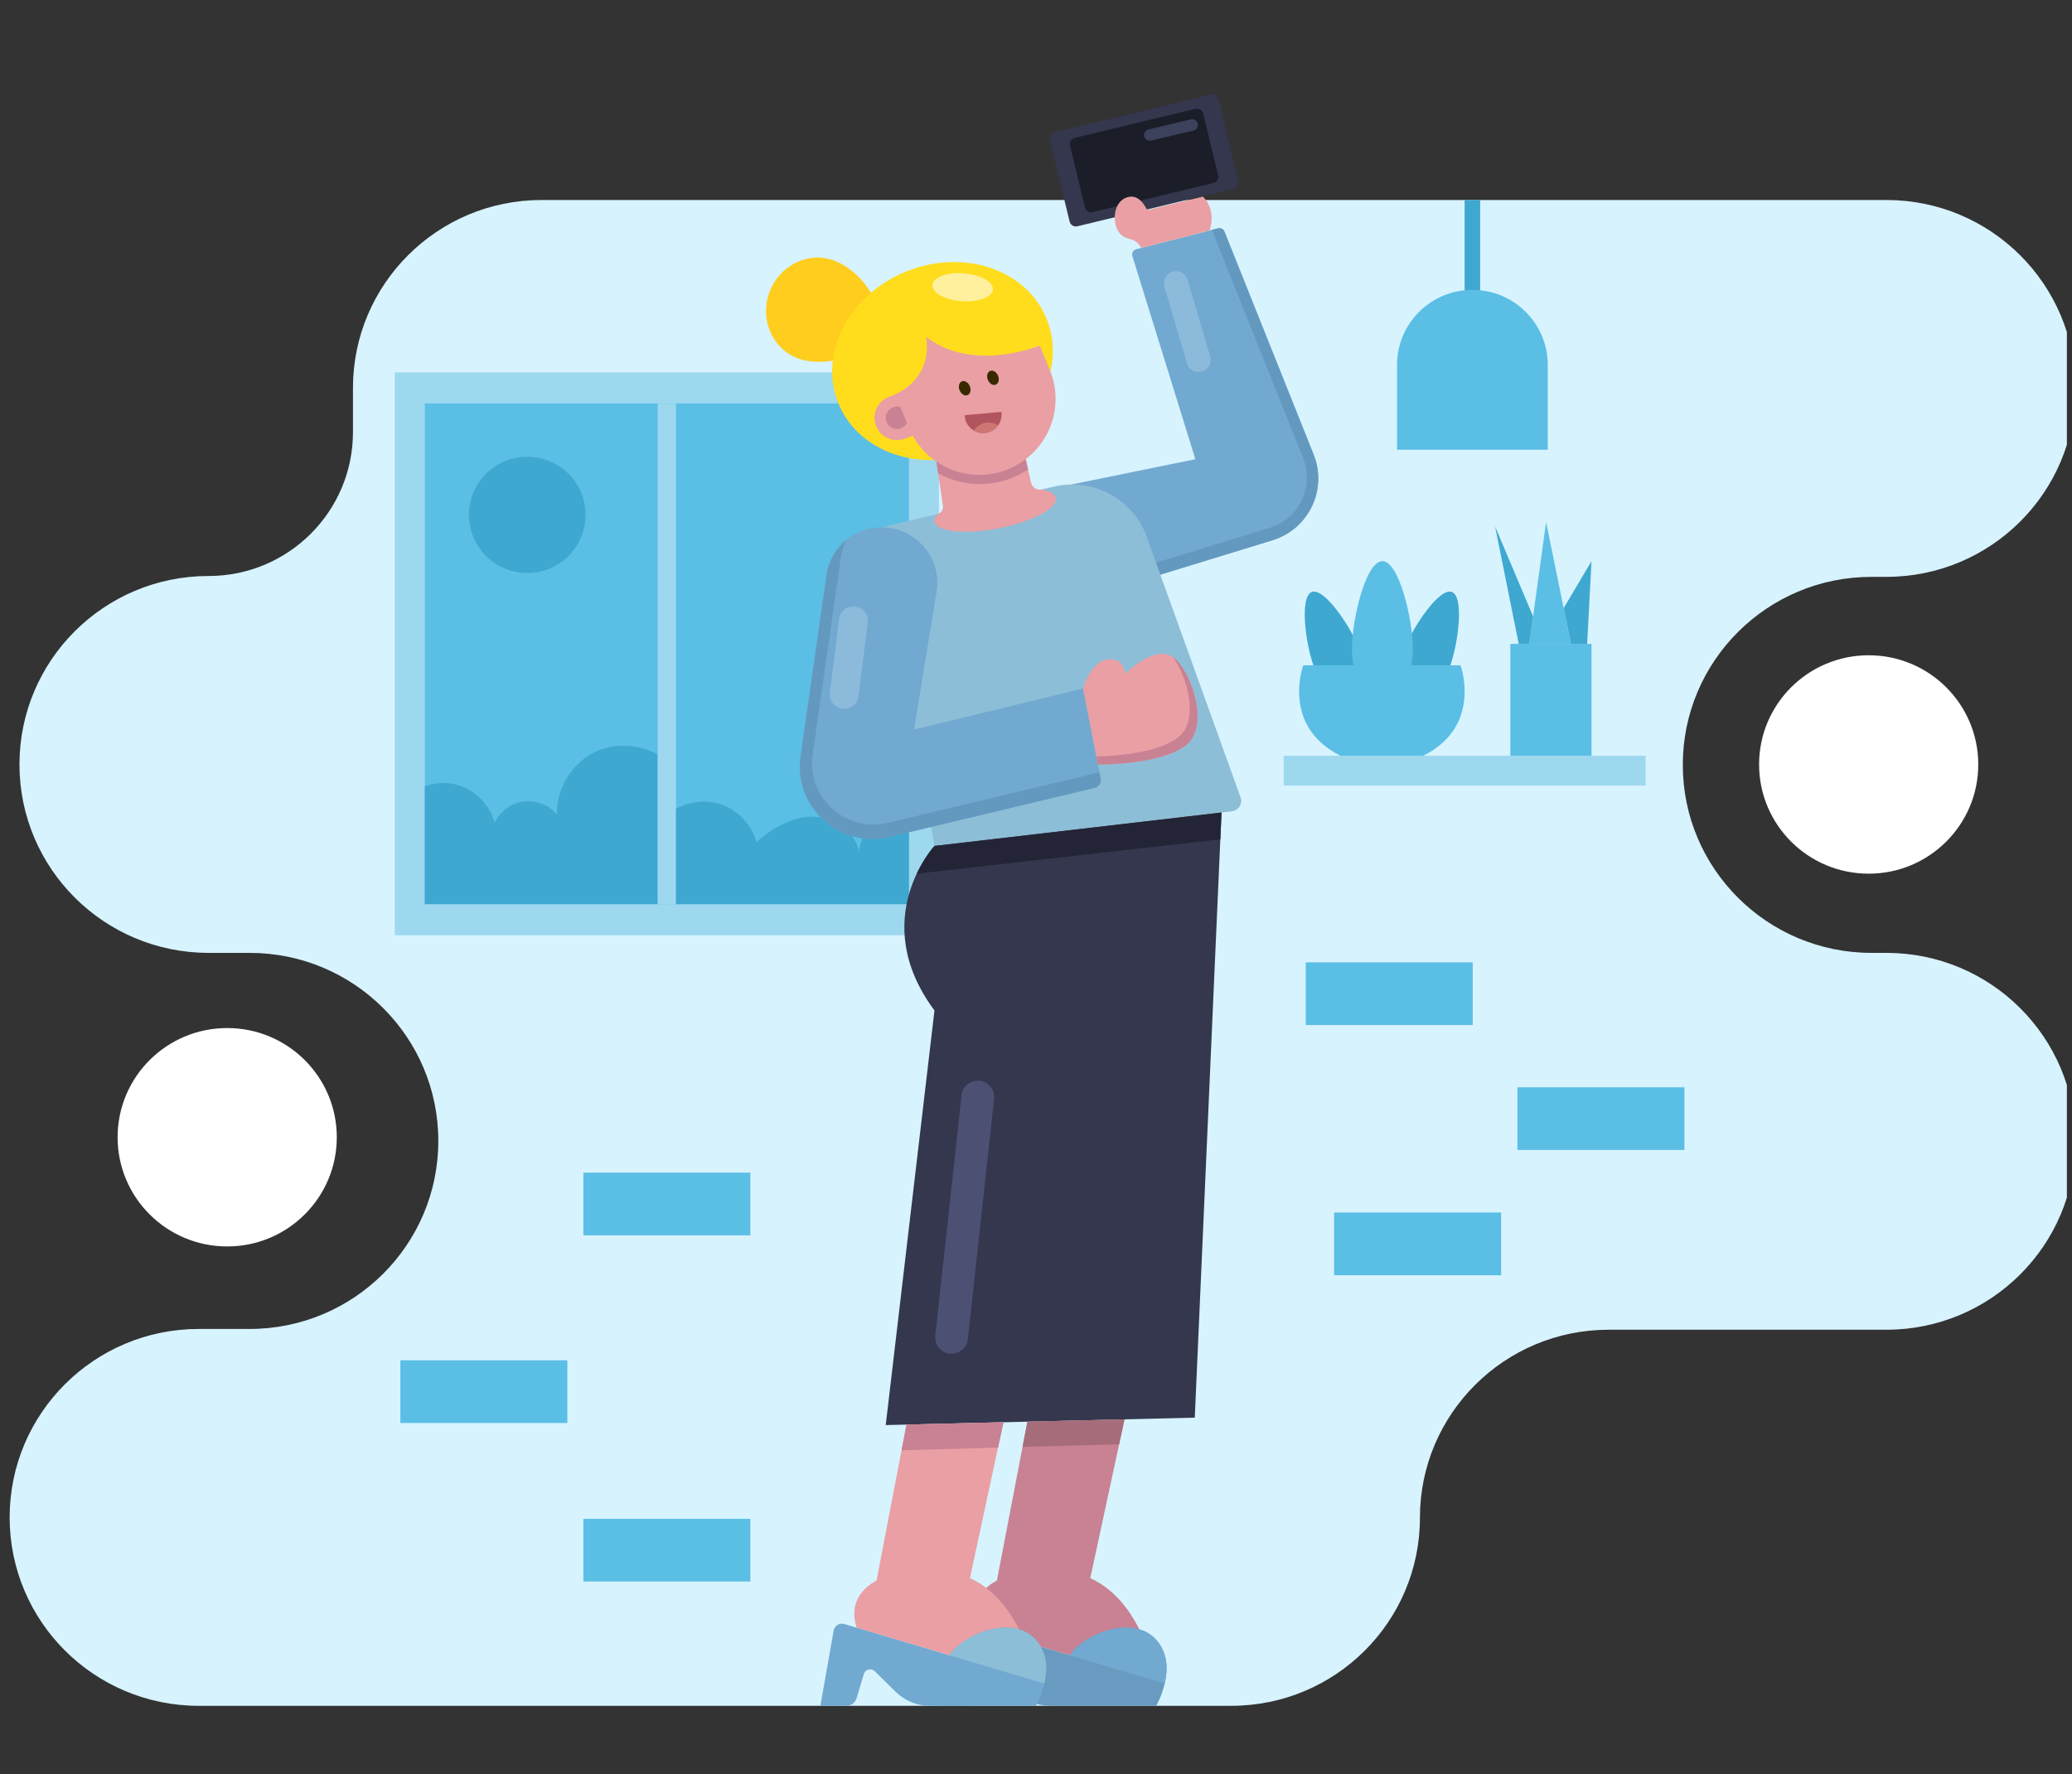 <svg width="202" height="173" viewBox="0 0 202 173" fill="none" xmlns="http://www.w3.org/2000/svg">
<rect x="0" y="0" width="202" height="173" fill="#333333" stroke="none"/>
<g clip-path="url(#clip0_462_4292)">
<path d="M183.905 92.92H182.451C172.292 92.92 164.057 84.711 164.057 74.586C164.057 64.461 172.292 56.253 182.451 56.253H183.905C194.086 56.253 202.34 48.026 202.34 37.878C202.34 27.729 194.087 19.503 183.905 19.503H52.804C42.645 19.503 34.41 27.711 34.41 37.836V42.14C34.41 49.888 28.108 56.169 20.334 56.169C10.152 56.169 1.898 64.396 1.898 74.544C1.898 84.693 10.152 92.92 20.334 92.92H24.334C34.495 92.92 42.732 101.129 42.732 111.257C42.732 121.384 34.495 129.594 24.334 129.594H19.376C9.194 129.594 0.94 137.821 0.94 147.969C0.94 158.117 9.194 166.344 19.376 166.344H120.032C130.192 166.344 138.429 158.134 138.429 148.007C138.429 137.88 146.666 129.67 156.827 129.67H183.905C194.086 129.67 202.34 121.443 202.34 111.295C202.34 101.146 194.087 92.92 183.905 92.92Z" fill="#D7F3FE"/>
<path d="M160.431 73.699H125.142V76.6H160.431V73.699Z" fill="#9DD8EF"/>
<path d="M155.156 62.791H147.243V73.699H155.156V62.791Z" fill="#5BBEE5"/>
<path d="M149.092 62.791L150.729 50.916L153.155 62.791H149.092Z" fill="#5BBEE5"/>
<path d="M148.061 62.791L145.757 51.339L149.462 60.111L149.092 62.791H148.061Z" fill="#3EA8D0"/>
<path d="M152.442 59.301L155.156 54.723L154.731 62.791H153.155L152.442 59.301Z" fill="#3EA8D0"/>
<path d="M132.517 63.287C133.3 65.37 132.941 67.43 131.715 67.888C130.489 68.346 128.86 67.029 128.076 64.947C127.293 62.864 126.666 58.185 127.892 57.727C129.119 57.268 131.733 61.204 132.517 63.287Z" fill="#3EA8D0"/>
<path d="M136.921 63.287C136.138 65.37 136.497 67.43 137.723 67.888C138.949 68.346 140.578 67.029 141.362 64.947C142.145 62.864 142.772 58.185 141.546 57.727C140.319 57.268 137.705 61.204 136.921 63.287Z" fill="#3EA8D0"/>
<path d="M137.743 63.274C137.743 66.061 136.413 68.321 134.772 68.321C133.131 68.321 131.801 66.061 131.801 63.274C131.801 60.487 133.131 54.723 134.772 54.723C136.413 54.723 137.743 60.487 137.743 63.274Z" fill="#5BBEE5"/>
<path d="M142.386 64.876H127.052C127.052 64.876 124.87 70.799 130.69 73.699H138.748C144.569 70.799 142.386 64.876 142.386 64.876Z" fill="#5BBEE5"/>
<path d="M144.302 19.503H142.787V38.103H144.302V19.503Z" fill="#3EA8D0"/>
<path d="M150.891 43.859H136.198V35.59C136.198 31.546 139.487 28.267 143.544 28.267C147.602 28.267 150.891 31.546 150.891 35.59V43.859Z" fill="#5BBEE5"/>
<path d="M73.151 114.351H56.873V120.464H73.151V114.351Z" fill="#5BBEE5"/>
<path d="M73.151 148.11H56.873V154.224H73.151V148.11Z" fill="#5BBEE5"/>
<path d="M55.31 132.65H39.031V138.764H55.31V132.65Z" fill="#5BBEE5"/>
<path d="M143.576 93.843H127.298V99.956H143.576V93.843Z" fill="#5BBEE5"/>
<path d="M164.217 106.029H147.938V112.142H164.217V106.029Z" fill="#5BBEE5"/>
<path d="M146.345 118.242H130.066V124.355H146.345V118.242Z" fill="#5BBEE5"/>
<path d="M91.533 36.317H38.49V91.198H91.533V36.317Z" fill="#9DD8EF"/>
<path d="M88.607 39.345H41.416V88.171H88.607V39.345Z" fill="#5BBEE5"/>
<path d="M57.946 73.367C55.712 74.467 54.226 76.928 54.297 79.411C53.519 78.492 52.182 77.987 50.988 78.159C49.794 78.331 48.715 79.149 48.23 80.25C47.708 78.293 46.003 76.723 43.995 76.413C43.13 76.279 42.238 76.384 41.416 76.682V88.171H64.12V73.573C62.258 72.528 59.869 72.42 57.946 73.367Z" fill="#3EA8D0"/>
<path d="M51.405 55.875C54.544 55.875 57.089 53.339 57.089 50.209C57.089 47.08 54.544 44.544 51.405 44.544C48.266 44.544 45.721 47.08 45.721 50.209C45.721 53.339 48.266 55.875 51.405 55.875Z" fill="#3EA8D0"/>
<path d="M65.903 39.364H64.12V88.171H65.903V39.364Z" fill="#9DD8EF"/>
<path d="M85.375 80.135C84.443 80.788 83.787 81.984 83.778 83.12C83.426 81.131 81.393 79.726 79.369 79.642C77.344 79.558 75.245 80.769 73.745 82.126C73.305 80.483 72.029 79.084 70.429 78.493C68.962 77.95 67.262 78.107 65.903 78.876V88.171H88.607V79.683C87.539 79.317 86.3 79.489 85.375 80.135Z" fill="#3EA8D0"/>
<path d="M104.439 47.248L116.538 44.781L110.397 24.977C110.307 24.688 110.478 24.382 110.772 24.307L118.744 22.265C119.003 22.199 119.271 22.334 119.37 22.582L128.068 44.331C129.434 47.748 127.584 51.6 124.057 52.682L109.716 57.08L104.439 47.248Z" fill="#71A9D0"/>
<path d="M128.068 44.331L119.37 22.582C119.271 22.334 119.003 22.199 118.744 22.265L118.148 22.418L127.042 44.659C128.158 47.448 126.648 50.593 123.768 51.476L109.12 55.968L109.716 57.08L124.057 52.682C127.584 51.6 129.434 47.748 128.068 44.331Z" fill="#6399BF"/>
<path d="M118.04 9.227L102.804 12.903C102.471 12.983 102.266 13.317 102.347 13.649L104.28 21.61C104.361 21.942 104.696 22.146 105.029 22.066L120.265 18.39C120.598 18.31 120.803 17.976 120.722 17.644L118.789 9.683C118.708 9.351 118.373 9.147 118.04 9.227Z" fill="#34374E"/>
<path d="M116.543 10.61L104.771 13.45C104.438 13.53 104.233 13.865 104.314 14.196L105.778 20.227C105.859 20.559 106.194 20.763 106.527 20.683L118.299 17.843C118.632 17.762 118.836 17.428 118.756 17.096L117.291 11.066C117.211 10.734 116.876 10.53 116.543 10.61Z" fill="#1B1D29"/>
<path d="M116.093 11.64L111.965 12.624C111.664 12.696 111.478 12.997 111.55 13.298C111.622 13.598 111.925 13.783 112.226 13.711L116.354 12.727C116.655 12.655 116.841 12.354 116.769 12.053C116.697 11.753 116.394 11.568 116.093 11.64Z" fill="#3C415C"/>
<path d="M117.265 19.174L111.852 20.488C111.554 19.96 111.199 19.387 110.616 19.219C110.079 19.064 109.479 19.324 109.132 19.761C108.786 20.198 108.664 20.778 108.681 21.334C108.7 21.987 108.937 22.684 109.489 23.035C109.781 23.221 110.13 23.291 110.456 23.407C110.782 23.523 111.119 23.866 111.257 24.183L117.934 22.473C118.602 20.288 117.265 19.174 117.265 19.174Z" fill="#E99FA4"/>
<path d="M115.784 27.288C115.601 26.663 114.944 26.305 114.317 26.488C113.691 26.671 113.331 27.326 113.515 27.951L115.714 35.432C115.897 36.057 116.554 36.415 117.181 36.232C117.807 36.049 118.166 35.394 117.983 34.77L115.784 27.288Z" fill="#8CBADB"/>
<path d="M102.728 47.456L85.455 51.532L91.102 82.491L120.092 79.114C120.751 79.037 121.166 78.369 120.942 77.747L111.642 51.929C110.155 48.478 106.395 46.591 102.728 47.456Z" fill="#8DBED7"/>
<path d="M91.102 82.491C91.102 82.491 84.493 89.653 91.102 98.537L86.351 138.967L116.479 138.242L119.086 79.231L91.102 82.491Z" fill="#34374E"/>
<path d="M89.373 85.198L118.97 81.846L119.086 79.231L91.102 82.491C91.102 82.491 90.183 83.488 89.373 85.198Z" fill="#232536"/>
<path d="M93.741 106.805L91.182 130.246C91.086 131.12 91.72 131.906 92.597 132.001C93.474 132.096 94.262 131.464 94.357 130.59L96.917 107.15C97.012 106.276 96.379 105.49 95.501 105.395C94.625 105.3 93.836 105.931 93.741 106.805Z" fill="#4C5073"/>
<path d="M100.161 138.635L97.187 154.136C97.187 154.136 94.164 155.466 95.256 158.729L112.718 163.927C112.718 163.927 111.627 156.312 106.291 153.895L109.628 138.407L100.161 138.635Z" fill="#C88293"/>
<path d="M112.718 159.908C110.444 157.37 105.624 159.364 104.295 161.42L94.046 158.369C93.579 158.23 93.095 158.528 93.01 159.007L91.709 166.344H94.236C94.7 166.344 95.109 166.04 95.243 165.597L95.952 163.238C96.09 162.779 96.668 162.632 97.01 162.968L99.052 164.978C99.941 165.853 101.14 166.344 102.39 166.344H112.718C112.718 166.344 114.992 162.446 112.718 159.908Z" fill="#689BBF"/>
<path d="M104.295 161.42L102.174 160.788L113.546 164.173C113.852 162.866 113.884 161.209 112.718 159.908C110.444 157.37 105.624 159.364 104.295 161.42Z" fill="#71A9D0"/>
<path d="M88.374 138.919L85.454 154.136C85.454 154.136 82.431 155.466 83.523 158.729L100.985 163.927C100.985 163.927 99.894 156.312 94.558 153.895L97.83 138.691L88.374 138.919Z" fill="#E99FA4"/>
<path d="M100.986 159.908C98.712 157.37 93.891 159.364 92.563 161.42L82.314 158.369C81.847 158.23 81.362 158.528 81.277 159.007L79.976 166.344H82.503C82.968 166.344 83.377 166.04 83.51 165.597L84.219 163.238C84.357 162.779 84.936 162.632 85.278 162.968L87.32 164.978C88.209 165.853 89.408 166.344 90.657 166.344H100.985C100.985 166.344 103.259 162.446 100.986 159.908Z" fill="#71A9D0"/>
<path d="M92.563 161.42L90.441 160.788L101.814 164.173C102.12 162.866 102.151 161.209 100.985 159.908C98.712 157.37 93.891 159.364 92.563 161.42Z" fill="#8DBED7"/>
<path d="M100.161 138.635L99.689 141.097L109.104 140.837L109.627 138.407L100.161 138.635Z" fill="#A66C7A"/>
<path d="M88.374 138.919L87.894 141.422L97.299 141.163L97.831 138.691L88.374 138.919Z" fill="#C88293"/>
<path d="M107.302 75.916L105.588 67.135L89.108 71.151L91.307 57.702C91.794 54.724 89.741 51.924 86.746 51.482C83.781 51.044 81.021 53.085 80.582 56.04L78.046 73.755C77.339 78.686 81.844 82.774 86.703 81.612L106.712 76.83C107.123 76.732 107.383 76.329 107.302 75.916Z" fill="#71A9D0"/>
<path d="M107.184 75.312L86.555 80.242C82.441 81.226 78.627 77.764 79.225 73.59L81.987 54.299C82.075 53.71 82.258 53.159 82.514 52.654C81.507 53.477 80.788 54.656 80.582 56.04L78.046 73.755C77.34 78.686 81.844 82.774 86.704 81.612L106.712 76.83C107.123 76.732 107.383 76.329 107.302 75.916L107.184 75.312Z" fill="#6399BF"/>
<path d="M105.588 67.135C105.588 67.135 106.321 64.483 107.989 64.302C109.656 64.12 109.687 65.718 109.687 65.718C109.687 65.718 112.142 63.184 113.992 63.879C115.841 64.574 118.145 70.647 115.659 72.641C113.173 74.636 107.035 74.548 107.035 74.548L105.588 67.135Z" fill="#E99FA4"/>
<path d="M114.33 64.062C115.8 66.021 116.902 70.266 114.901 71.871C112.89 73.484 108.492 73.735 106.883 73.772L107.035 74.548C107.035 74.548 113.173 74.636 115.659 72.641C117.995 70.767 116.101 65.292 114.33 64.062Z" fill="#C88293"/>
<path d="M81.803 60.363L80.9 67.545C80.803 68.315 81.35 69.017 82.123 69.114L82.123 69.114C82.895 69.211 83.6 68.665 83.697 67.895L84.601 60.712C84.698 59.942 84.15 59.24 83.377 59.143L83.377 59.143C82.605 59.047 81.9 59.593 81.803 60.363Z" fill="#8CBADB"/>
<path d="M85.443 32.13C84.555 34.794 80.483 35.844 77.944 35.004C75.406 34.163 74.067 31.322 74.955 28.658C75.843 25.994 78.62 24.515 81.159 25.355C83.698 26.196 86.33 29.465 85.443 32.13Z" fill="#FFCD1D"/>
<path d="M95.474 43.931C101.076 41.64 104.01 35.879 102.027 31.063C100.045 26.247 93.897 24.201 88.295 26.491C82.693 28.782 79.76 34.544 81.742 39.359C83.725 44.175 89.873 46.222 95.474 43.931Z" fill="#FFDD1D"/>
<path d="M90.291 41.974L88.25 42.774C87.123 43.215 85.85 42.663 85.407 41.539C84.963 40.416 85.518 39.147 86.645 38.705L88.686 37.905L90.291 41.974Z" fill="#E99FA4"/>
<path d="M87.448 41.833C88.053 41.833 88.544 41.343 88.544 40.739C88.544 40.136 88.053 39.647 87.448 39.647C86.842 39.647 86.351 40.136 86.351 40.739C86.351 41.343 86.842 41.833 87.448 41.833Z" fill="#C88293"/>
<path d="M102.937 48.562C102.859 48.165 102.356 47.884 101.577 47.727C101.099 47.84 100.62 47.542 100.512 47.064L99.192 41.197L91.102 43.784L91.932 49.332C91.986 49.691 91.76 50.034 91.407 50.127C91.176 50.386 91.067 50.64 91.113 50.875C91.308 51.865 94.113 52.15 97.378 51.511C100.643 50.873 103.132 49.552 102.937 48.562Z" fill="#E99FA4"/>
<path d="M98.611 46.619C99.19 46.393 99.726 46.105 100.222 45.774L99.192 41.197L91.102 43.784L91.457 46.153C93.576 47.32 96.182 47.572 98.611 46.619Z" fill="#C88293"/>
<path d="M101.374 33.712C93.942 36.33 90.291 32.831 90.291 32.831C90.875 36.609 88.049 38.117 87.274 38.456L88.567 41.609C90.068 45.413 94.379 47.285 98.197 45.789C102.014 44.293 103.892 39.995 102.391 36.191L101.374 33.712Z" fill="#E99FA4"/>
<path d="M94.325 38.531C94.599 38.419 94.698 38.028 94.546 37.658C94.393 37.288 94.047 37.079 93.773 37.191C93.499 37.303 93.4 37.694 93.553 38.064C93.705 38.434 94.051 38.644 94.325 38.531Z" fill="#392900"/>
<path d="M97.08 37.513C97.354 37.401 97.453 37.01 97.301 36.64C97.148 36.27 96.803 36.061 96.529 36.173C96.254 36.285 96.156 36.676 96.308 37.046C96.46 37.416 96.806 37.625 97.08 37.513Z" fill="#392900"/>
<path d="M97.622 40.164C97.628 40.2 97.635 40.236 97.638 40.274C97.728 41.26 96.998 42.133 96.009 42.222C95.019 42.312 94.144 41.584 94.054 40.598C94.05 40.561 94.05 40.524 94.049 40.487L97.622 40.164Z" fill="#B2545D"/>
<path d="M96.37 41.197C96.716 41.197 97.038 41.302 97.305 41.483C97.011 41.89 96.549 42.173 96.009 42.222C95.625 42.257 95.259 42.168 94.949 41.989C95.243 41.514 95.769 41.197 96.37 41.197Z" fill="#CE7672"/>
<path d="M96.796 28.23C96.852 27.481 95.577 26.776 93.948 26.655C92.32 26.534 90.954 27.043 90.898 27.792C90.842 28.541 92.117 29.246 93.746 29.367C95.375 29.488 96.74 28.979 96.796 28.23Z" fill="#FFF09E"/>
<path d="M182.178 85.197C188.079 85.197 192.862 80.43 192.862 74.548C192.862 68.667 188.079 63.899 182.178 63.899C176.277 63.899 171.494 68.667 171.494 74.548C171.494 80.43 176.277 85.197 182.178 85.197Z" fill="white"/>
<path d="M22.15 121.548C28.05 121.548 32.834 116.781 32.834 110.899C32.834 105.018 28.05 100.25 22.15 100.25C16.249 100.25 11.465 105.018 11.465 110.899C11.465 116.781 16.249 121.548 22.15 121.548Z" fill="white"/>
</g>
<defs>
<clipPath id="clip0_462_4292">
<rect width="201" height="173" fill="white" transform="translate(0.5)"/>
</clipPath>
</defs>
</svg>

